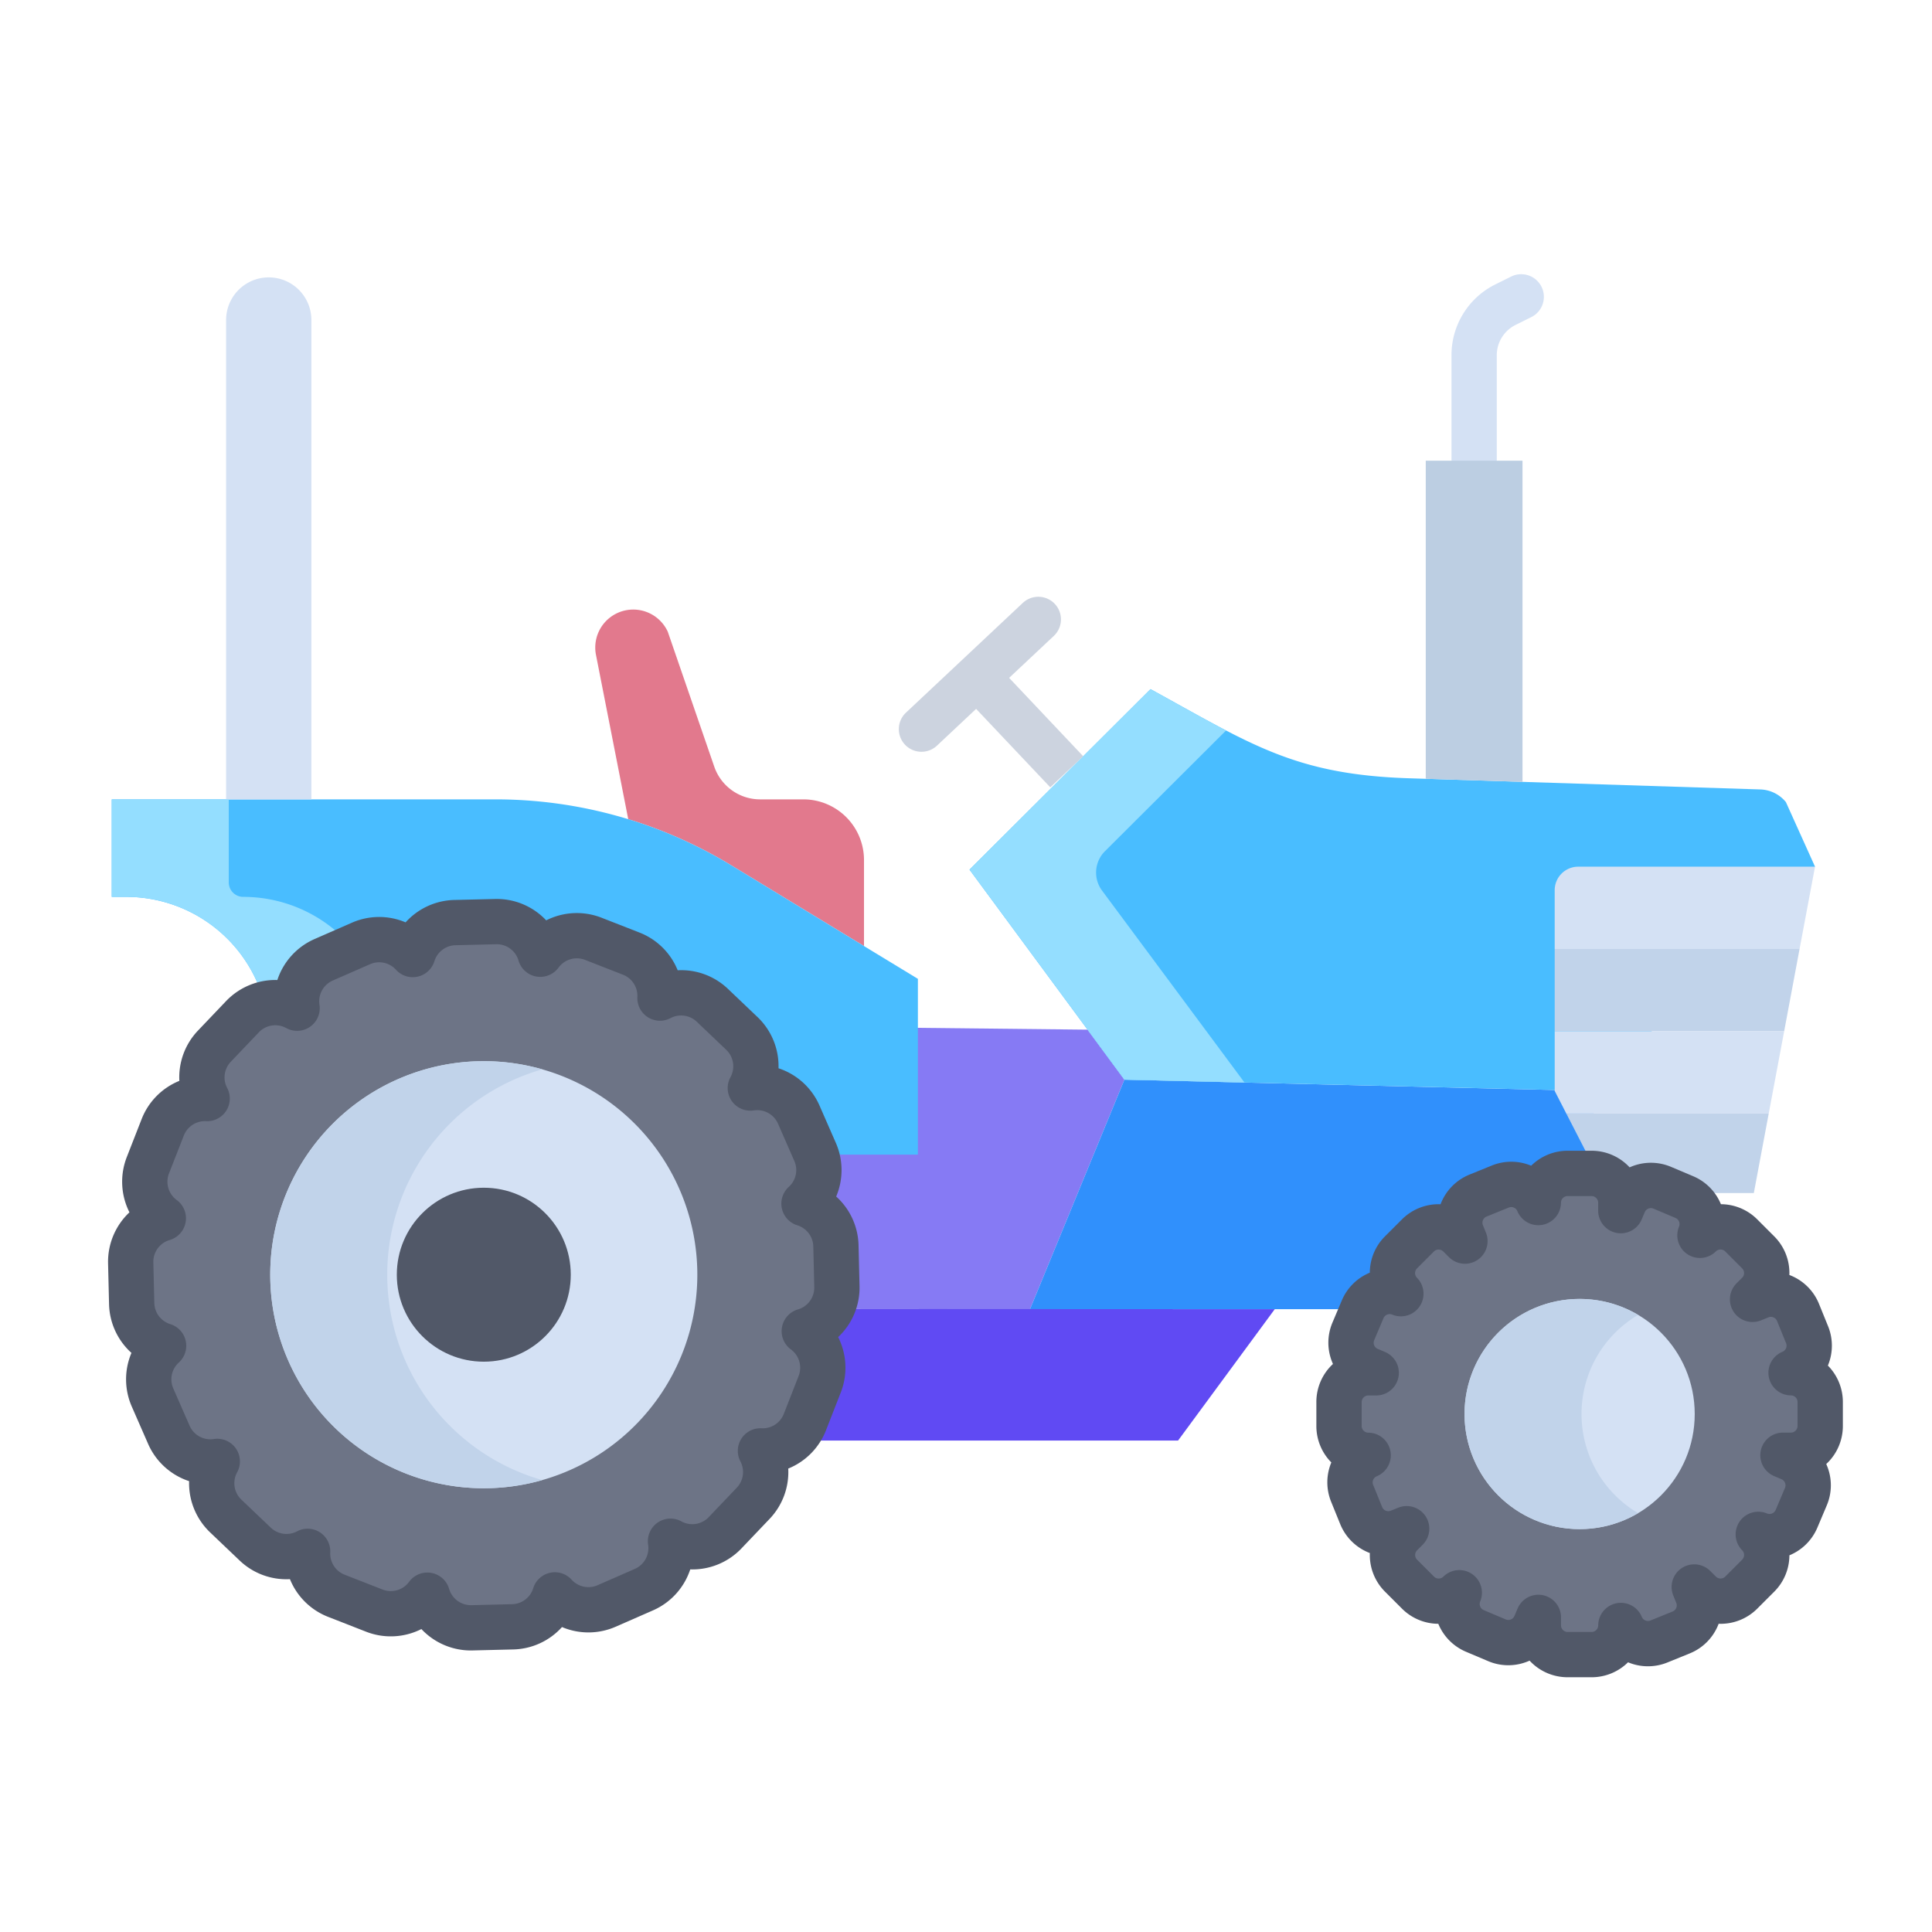 <svg id="Layer_1" height="512" viewBox="0 0 512 512" width="512" xmlns="http://www.w3.org/2000/svg" data-name="Layer 1"><path d="m288.21 272.87-81.92-.88-1.29 74.9 67.96.06 25.02-60.83z" fill="#867af4"/><path d="m228.97 227.92v22.79l-35.16-21.38a119.888 119.888 0 0 0 -27.32-12.24v-.01l-8.57-43.63a9.9 9.9 0 0 1 -.17-1.86 10.066 10.066 0 0 1 19.22-4.17l12.32 35.76a12.857 12.857 0 0 0 12.14 8.66h11.46a16.081 16.081 0 0 1 16.08 16.08z" fill="#e2798d"/><path d="m228.97 250.72v-.01l-35.16-21.38a120.326 120.326 0 0 0 -62.41-17.49h-101.78v25.84h3.84a37.913 37.913 0 0 1 36.69 28.36l142.14 39.95h30.96v-46.59z" fill="#49bdff"/><path d="m422.01 289.11-124.03-2.99-25.02 60.83h97.18l53.08-35.85.02-.13z" fill="#3090fc"/><path d="m473.28 212.56a9.114 9.114 0 0 0 -6.79-3.35l-93.14-2.96c-15.13-.49-25.61-2.75-35.62-6.71s-19.55-9.63-32.83-16.91l-47.97 47.83 31.28 42.41 9.77 13.25 124.03 2.99 58.99-59.43z" fill="#49bdff"/><path d="m205 346.89v34.87h107.2l25.62-34.81z" fill="#604af3"/><path d="m82.52 84.81v127.03h-22.6v-127.03a11.3 11.3 0 0 1 22.6 0z" fill="#d4e1f4"/><path d="m481 229.68-4.1 21.84-.17-.03h-64.72v-15.57a6.237 6.237 0 0 1 6.25-6.24z" fill="#d4e1f4"/><path d="m476.9 251.52-4.08 21.78h-.01-60.8v-21.81h64.72z" fill="#c1d3ea"/><path d="m472.82 273.3-4.09 21.81h-.02-53.09l-.42.21-3.19-6.21v-15.81h60.8z" fill="#d4e1f4"/><path d="m468.71 295.11h-53.09l-.42.21 8.04 15.65-.02.13a7.768 7.768 0 0 1 6.33 7.61v2.12l.82-1.95 13.47-2.71h20.94l3.95-21.06z" fill="#c1d3ea"/><path d="m443.84 316.17 2.55 1.08a7.761 7.761 0 0 1 4.13 10.12 7.762 7.762 0 0 1 10.93.02l4.51 4.51a7.756 7.756 0 0 1 0 10.94l-1.5 1.51 1.96-.8a7.773 7.773 0 0 1 10.09 4.26l2.39 5.91a7.768 7.768 0 0 1 -4.24 10.08 7.761 7.761 0 0 1 7.72 7.74v6.38a7.772 7.772 0 0 1 -7.74 7.74h-2.13l1.96.82a7.768 7.768 0 0 1 4.11 10.15l-2.48 5.87a7.772 7.772 0 0 1 -10.13 4.13 7.762 7.762 0 0 1 -.01 10.93l-4.51 4.51a7.768 7.768 0 0 1 -10.95 0l-1.5-1.5.8 1.96a7.769 7.769 0 0 1 -4.27 10.09l-5.91 2.39a7.753 7.753 0 0 1 -10.07-4.24 7.77 7.77 0 0 1 -7.75 7.72h-6.37a7.765 7.765 0 0 1 -7.74-7.74v-2.13l-.83 1.96a7.768 7.768 0 0 1 -10.15 4.11l-5.87-2.48a7.759 7.759 0 0 1 -4.12-10.13 7.774 7.774 0 0 1 -10.94-.01l-4.5-4.51a7.768 7.768 0 0 1 0-10.95l1.5-1.5-1.97.8a7.758 7.758 0 0 1 -10.08-4.27l-2.4-5.91a7.749 7.749 0 0 1 4.25-10.07 7.768 7.768 0 0 1 -7.72-7.74v-6.38a7.759 7.759 0 0 1 7.74-7.74h2.12l-1.95-.83a7.764 7.764 0 0 1 -4.12-10.15l2.49-5.87a7.753 7.753 0 0 1 10.12-4.12 7.762 7.762 0 0 1 .02-10.93l4.5-4.51a7.768 7.768 0 0 1 10.95 0l1.51 1.5-.8-1.97a7.762 7.762 0 0 1 4.26-10.08l5.91-2.4a7.764 7.764 0 0 1 10.08 4.25 7.761 7.761 0 0 1 7.74-7.72h6.37a7.428 7.428 0 0 1 1.42.13 7.768 7.768 0 0 1 6.33 7.61v2.12l.82-1.95a7.764 7.764 0 0 1 10.15-4.12z" fill="#6d7486"/><circle cx="418.62" cy="374.73" fill="#d4e1f4" r="30.5"/><path d="m419.12 374.73a30.472 30.472 0 0 1 15-26.267 30.5 30.5 0 1 0 0 52.532 30.481 30.481 0 0 1 -15-26.265z" fill="#c1d3ea"/><path d="m64.46 237.68a3.84 3.84 0 0 1 -3.84-3.84v-22h-31v25.84h3.84a37.913 37.913 0 0 1 36.69 28.36l29.809 8.378 1.191-8.378a37.913 37.913 0 0 0 -36.69-28.36z" fill="#94deff"/><path d="m292.825 225.579 32.1-32c-5.971-3.1-12.374-6.755-20.021-10.947l-47.97 47.83 31.28 42.41 9.77 13.25 31.825.767-37.756-50.876a8 8 0 0 1 .772-10.434z" fill="#94deff"/><path d="m70.15 266.04a12.1 12.1 0 0 1 8.59 1.14 12.009 12.009 0 0 1 7.03-12.82l9.92-4.35a12.044 12.044 0 0 1 13.69 2.95 12.037 12.037 0 0 1 11.17-8.46l10.82-.26a12.033 12.033 0 0 1 11.8 8.64 12.032 12.032 0 0 1 14.04-4.09l10.08 3.94a12.047 12.047 0 0 1 7.61 11.77 12.034 12.034 0 0 1 13.88 1.91l7.84 7.47a12.031 12.031 0 0 1 2.22 14.45 12.042 12.042 0 0 1 12.83 7.04l4.34 9.91c.1.24.2.47.28.71a12.043 12.043 0 0 1 -3.23 12.99 12.046 12.046 0 0 1 8.47 11.17l.26 10.82a11.839 11.839 0 0 1 -1.42 5.92 12.093 12.093 0 0 1 -7.23 5.88 12.049 12.049 0 0 1 4.1 14.04l-3.95 10.08a11.831 11.831 0 0 1 -3.54 4.87h-.01a12.015 12.015 0 0 1 -8.21 2.74 12.05 12.05 0 0 1 -1.91 13.88l-7.48 7.83a12.031 12.031 0 0 1 -14.45 2.23 12.055 12.055 0 0 1 -7.03 12.83l-9.92 4.34a12.04 12.04 0 0 1 -13.7-2.95 12.033 12.033 0 0 1 -11.16 8.47l-10.83.26a12.038 12.038 0 0 1 -11.79-8.65 12.054 12.054 0 0 1 -14.04 4.1l-10.09-3.95a12.021 12.021 0 0 1 -7.6-11.76 12.032 12.032 0 0 1 -13.88-1.92l-7.84-7.47a12.034 12.034 0 0 1 -2.23-14.45 12.035 12.035 0 0 1 -12.82-7.03l-4.34-9.92a12.037 12.037 0 0 1 2.94-13.7 12.047 12.047 0 0 1 -8.46-11.16l-.26-10.83a12.039 12.039 0 0 1 8.65-11.8 12.018 12.018 0 0 1 -4.1-14.04l3.94-10.08a12.034 12.034 0 0 1 11.77-7.6 12.046 12.046 0 0 1 1.91-13.88l7.47-7.84a11.915 11.915 0 0 1 5.87-3.37z" fill="#6d7486"/><path d="m128.21 281.22a56.59 56.59 0 1 1 -56.59 56.59 56.6 56.6 0 0 1 56.59-56.59z" fill="#d4e1f4"/><path d="m102.62 337.81a56.608 56.608 0 0 1 41.092-54.423 56.59 56.59 0 1 0 0 108.847 56.6 56.6 0 0 1 -41.092-54.424z" fill="#c1d3ea"/><g fill="#515868"><circle cx="128.21" cy="337.81" r="23.05"/><path d="m421.805 444.488h-6.376a13.711 13.711 0 0 1 -10.071-4.4c-.154.069-.311.136-.469.2a13.651 13.651 0 0 1 -10.515-.071l-5.872-2.484a13.7 13.7 0 0 1 -7.336-7.41 13.7 13.7 0 0 1 -9.623-4.014l-4.509-4.509a13.712 13.712 0 0 1 -4.01-10.229 13.706 13.706 0 0 1 -7.859-7.677l-2.4-5.91a13.687 13.687 0 0 1 .051-10.426 13.7 13.7 0 0 1 -3.966-9.644v-6.376a13.708 13.708 0 0 1 4.4-10.07q-.105-.232-.2-.47a13.642 13.642 0 0 1 .07-10.515l2.484-5.872a13.689 13.689 0 0 1 7.41-7.336 13.69 13.69 0 0 1 4.014-9.623l4.509-4.509a13.743 13.743 0 0 1 10.228-4.006 13.71 13.71 0 0 1 7.678-7.862l5.908-2.4a13.706 13.706 0 0 1 10.428.052 13.7 13.7 0 0 1 9.644-3.966h6.376a13.709 13.709 0 0 1 10.068 4.4 13.7 13.7 0 0 1 10.985-.128l5.873 2.484a13.7 13.7 0 0 1 7.336 7.409 13.7 13.7 0 0 1 9.623 4.015l4.509 4.509a13.7 13.7 0 0 1 4.009 10.232q.238.09.475.191a13.647 13.647 0 0 1 7.384 7.484l2.4 5.908a13.7 13.7 0 0 1 -.053 10.427 13.7 13.7 0 0 1 3.967 9.644v6.376a13.707 13.707 0 0 1 -4.4 10.07q.1.232.2.47a13.642 13.642 0 0 1 -.071 10.515l-2.484 5.872a13.7 13.7 0 0 1 -7.409 7.336 13.7 13.7 0 0 1 -4.011 9.625l-4.51 4.509a13.7 13.7 0 0 1 -10.23 4.006c-.062.16-.125.319-.191.477a13.646 13.646 0 0 1 -7.486 7.385l-5.907 2.4a13.7 13.7 0 0 1 -10.428-.052 13.692 13.692 0 0 1 -9.643 3.963zm-14.121-21.866a6 6 0 0 1 6 6v2.124a1.766 1.766 0 0 0 1.743 1.742h6.376a1.766 1.766 0 0 0 1.741-1.736 6 6 0 0 1 11.556-2.252 1.766 1.766 0 0 0 2.267.955l5.907-2.395a1.764 1.764 0 0 0 .96-2.269l-.8-1.97a6 6 0 0 1 9.8-6.5l1.5 1.5a1.765 1.765 0 0 0 2.464 0l4.51-4.509a1.767 1.767 0 0 0 0-2.46 6 6 0 0 1 6.576-9.763 1.766 1.766 0 0 0 2.279-.927l2.485-5.872a1.766 1.766 0 0 0 -.927-2.283l-1.955-.827a6 6 0 0 1 2.337-11.526h2.124a1.766 1.766 0 0 0 1.742-1.743v-6.376a1.766 1.766 0 0 0 -1.738-1.741 6 6 0 0 1 -2.253-11.554 1.767 1.767 0 0 0 .956-2.267l-2.4-5.908a1.763 1.763 0 0 0 -2.268-.96l-1.967.8a6 6 0 0 1 -6.5-9.8l1.5-1.5a1.766 1.766 0 0 0 0-2.464l-4.508-4.509a1.764 1.764 0 0 0 -2.46 0 6 6 0 0 1 -9.763-6.576 1.767 1.767 0 0 0 -.926-2.279l-5.873-2.484a1.766 1.766 0 0 0 -2.285.926l-.826 1.955a6 6 0 0 1 -11.526-2.337v-2.124a1.766 1.766 0 0 0 -1.742-1.742h-6.376a1.764 1.764 0 0 0 -1.741 1.737 6 6 0 0 1 -11.554 2.254 1.768 1.768 0 0 0 -2.268-.956l-5.907 2.4a1.768 1.768 0 0 0 -.961 2.271l.8 1.968a6 6 0 0 1 -9.805 6.5l-1.5-1.5a1.766 1.766 0 0 0 -2.463 0l-4.508 4.509a1.767 1.767 0 0 0 0 2.461 6 6 0 0 1 -6.577 9.762 1.766 1.766 0 0 0 -2.278.926l-2.485 5.873a1.765 1.765 0 0 0 .926 2.283l1.957.828a6 6 0 0 1 -2.338 11.526h-2.112a1.766 1.766 0 0 0 -1.743 1.742v6.376a1.766 1.766 0 0 0 1.738 1.741 6 6 0 0 1 2.254 11.554 1.766 1.766 0 0 0 -.957 2.266l2.4 5.91a1.762 1.762 0 0 0 2.269.959l1.969-.8a6 6 0 0 1 6.5 9.8l-1.5 1.5a1.767 1.767 0 0 0 0 2.464l4.508 4.509a1.768 1.768 0 0 0 2.46 0 6 6 0 0 1 9.764 6.576 1.766 1.766 0 0 0 .927 2.28l5.872 2.484a1.764 1.764 0 0 0 2.282-.925l.829-1.959a6 6 0 0 1 5.512-3.668z"/><path d="m124.764 437.39a17.986 17.986 0 0 1 -13.09-5.672 17.972 17.972 0 0 1 -14.643.706l-10.086-3.943a17.954 17.954 0 0 1 -10.108-9.989 17.912 17.912 0 0 1 -13.326-4.934l-7.84-7.47a17.986 17.986 0 0 1 -5.555-13.568 17.977 17.977 0 0 1 -10.854-9.856l-4.343-9.919a17.964 17.964 0 0 1 -.084-14.212 17.96 17.96 0 0 1 -5.935-12.912l-.26-10.821a17.975 17.975 0 0 1 5.666-13.521 17.981 17.981 0 0 1 -.706-14.645l3.943-10.085a17.965 17.965 0 0 1 9.988-10.108 17.961 17.961 0 0 1 4.935-13.327l7.47-7.839a18.062 18.062 0 0 1 13.564-5.56 17.983 17.983 0 0 1 9.856-10.854l9.919-4.342a17.947 17.947 0 0 1 14.212-.085 17.958 17.958 0 0 1 12.913-5.934l10.825-.26a17.962 17.962 0 0 1 13.523 5.666 17.975 17.975 0 0 1 14.652-.706l10.083 3.943a17.955 17.955 0 0 1 10.11 9.989 17.922 17.922 0 0 1 13.327 4.935l7.839 7.469a17.988 17.988 0 0 1 5.555 13.569 17.978 17.978 0 0 1 10.854 9.855l4.342 9.92a17.953 17.953 0 0 1 .085 14.211 17.953 17.953 0 0 1 5.929 12.909l.261 10.825a17.978 17.978 0 0 1 -5.666 13.523 17.982 17.982 0 0 1 .706 14.644l-3.943 10.085a17.962 17.962 0 0 1 -9.988 10.108 17.965 17.965 0 0 1 -4.935 13.327l-7.471 7.84a17.961 17.961 0 0 1 -13.567 5.555 17.984 17.984 0 0 1 -9.856 10.853l-9.919 4.343a17.97 17.97 0 0 1 -14.211.085 17.962 17.962 0 0 1 -12.913 5.933l-10.826.262c-.144.006-.289.007-.432.007zm-11.509-20.651a6 6 0 0 1 5.759 4.313 6.026 6.026 0 0 0 5.893 4.337l10.825-.262a6.007 6.007 0 0 0 5.58-4.246 6 6 0 0 1 10.167-2.256 6.011 6.011 0 0 0 6.854 1.487l9.919-4.342a6.016 6.016 0 0 0 3.507-6.422 6 6 0 0 1 8.81-6.171 6.011 6.011 0 0 0 7.231-1.1l7.472-7.839a6.011 6.011 0 0 0 .943-6.949 6 6 0 0 1 5.594-8.784 5.987 5.987 0 0 0 5.9-3.795l3.943-10.085a6.012 6.012 0 0 0 -2.061-7.019 6 6 0 0 1 1.865-10.594 6.013 6.013 0 0 0 4.336-5.893l-.261-10.825a6.009 6.009 0 0 0 -4.247-5.581 6 6 0 0 1 -2.256-10.167 6.007 6.007 0 0 0 1.488-6.852l-4.342-9.921a6.013 6.013 0 0 0 -6.423-3.5 6 6 0 0 1 -6.171-8.81 6.014 6.014 0 0 0 -1.1-7.234l-7.839-7.469a6.013 6.013 0 0 0 -6.951-.944 6 6 0 0 1 -8.783-5.6 6.007 6.007 0 0 0 -3.795-5.9l-10.084-3.943a6.013 6.013 0 0 0 -7.02 2.061 6 6 0 0 1 -10.593-1.865 5.992 5.992 0 0 0 -5.893-4.336l-10.826.261a6.009 6.009 0 0 0 -5.58 4.247 6 6 0 0 1 -10.171 2.259 6.009 6.009 0 0 0 -6.853-1.487l-9.919 4.343a6.014 6.014 0 0 0 -3.507 6.422 6 6 0 0 1 -8.811 6.171 6.01 6.01 0 0 0 -7.231 1.1l-7.471 7.839a6.011 6.011 0 0 0 -.943 6.949 6 6 0 0 1 -5.594 8.784 6.02 6.02 0 0 0 -5.9 3.8l-3.941 10.079a6.015 6.015 0 0 0 2.062 7.02 6 6 0 0 1 -1.865 10.594 6.011 6.011 0 0 0 -4.336 5.893l.261 10.826a6.01 6.01 0 0 0 4.246 5.58 6 6 0 0 1 2.257 10.165 6.011 6.011 0 0 0 -1.487 6.855l4.342 9.919a6.008 6.008 0 0 0 6.422 3.505 6 6 0 0 1 6.172 8.81 6.014 6.014 0 0 0 1.1 7.234l7.839 7.469a6.012 6.012 0 0 0 6.948.944 6 6 0 0 1 8.785 5.593 6.009 6.009 0 0 0 3.794 5.9l10.085 3.943a6.013 6.013 0 0 0 7.021-2.062 6 6 0 0 1 4.834-2.449z"/></g><path d="m287.054 200.406-19.624-20.761 11.841-11.119a6 6 0 0 0 -8.215-8.748l-30.965 29.078a6 6 0 0 0 8.215 8.748l10.377-9.744 19.65 20.789z" fill="#ccd3df"/><path d="m390.66 130.088a6 6 0 0 1 -6-6v-29.912a20.9 20.9 0 0 1 11.683-18.835l4.092-2.03a6 6 0 1 1 5.334 10.749l-4.093 2.031a8.973 8.973 0 0 0 -5.016 8.085v29.912a6 6 0 0 1 -6 6z" fill="#d4e1f4"/><path d="m377.84 122.09v84.3l25.64.82v-.15-84.97z" fill="#bccee2"/></svg>